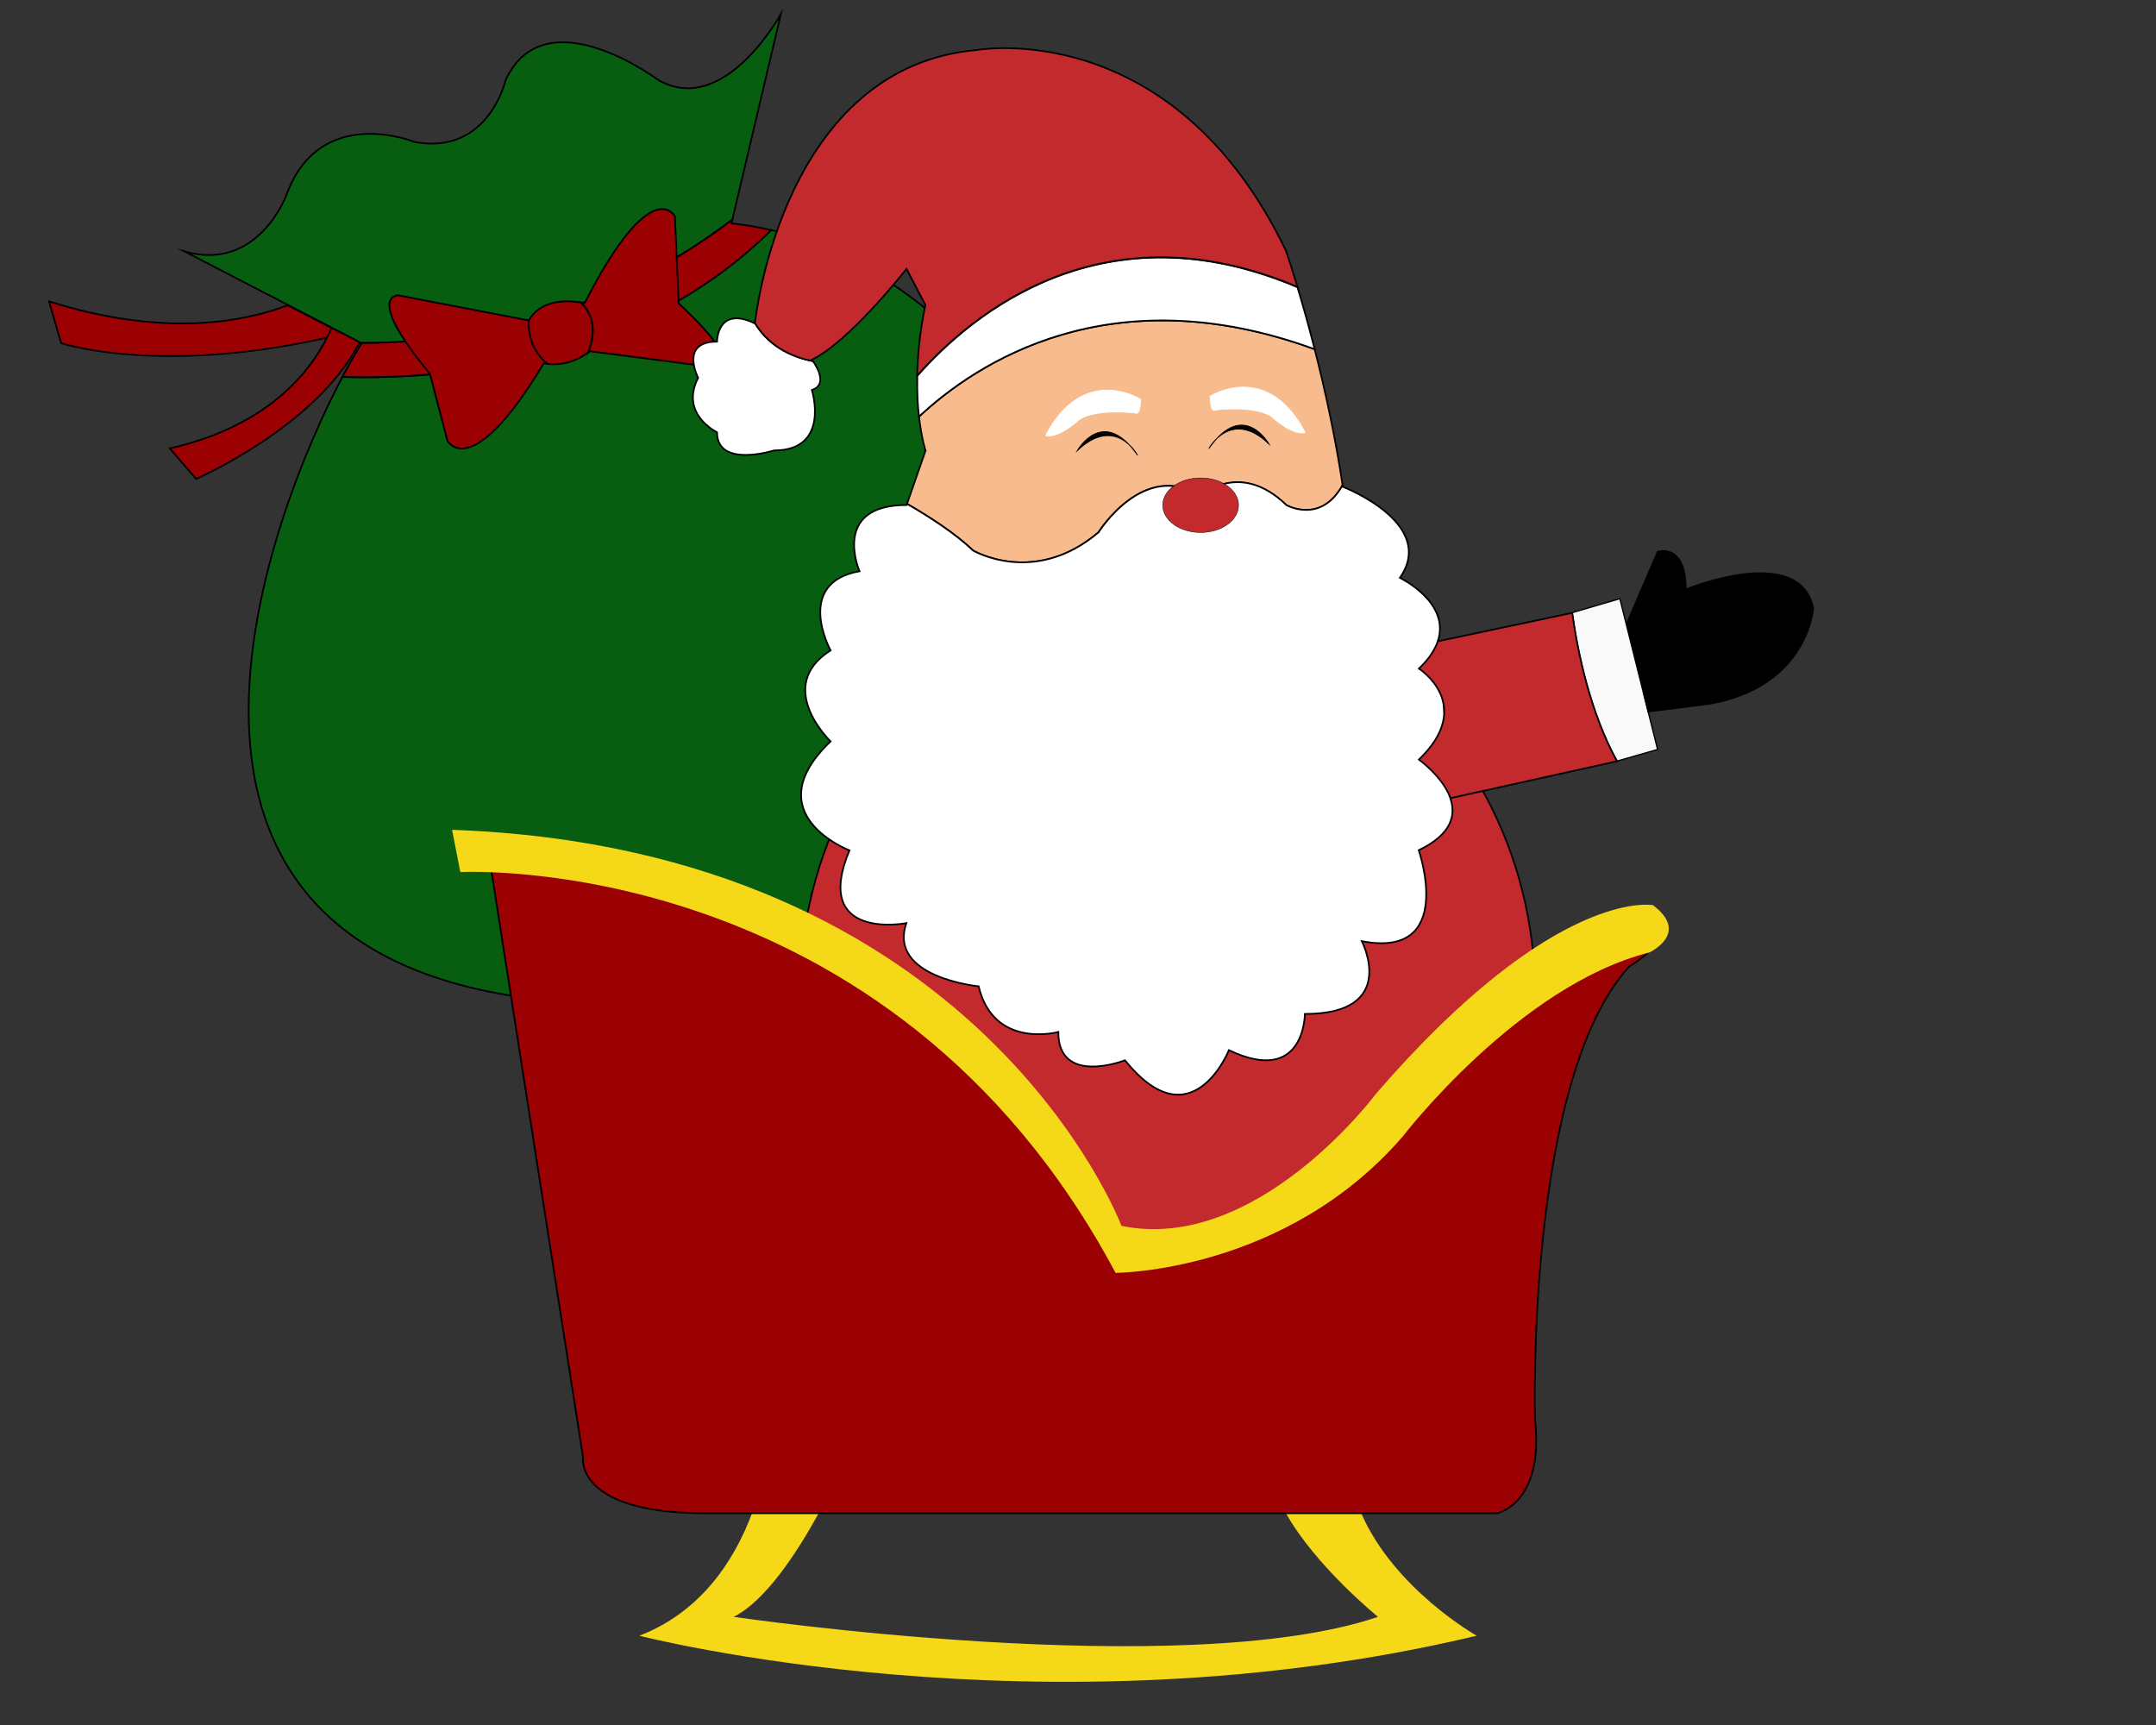 <?xml version="1.0" encoding="utf-8"?>
<!-- Generator: Adobe Illustrator 24.3.0, SVG Export Plug-In . SVG Version: 6.00 Build 0)  -->
<svg version="1.1" id="Layer_1" xmlns="http://www.w3.org/2000/svg" xmlns:xlink="http://www.w3.org/1999/xlink" x="0px" y="0px"
	 viewBox="0 0 1280 1024" style="enable-background:new 0 0 1280 1024;" xml:space="preserve">
<rect x="0" y="0" width="1280" height="1024" fill="#333333" stroke="none"/>
<style type="text/css">
	.st0{fill:#075D10;stroke:#000000;stroke-miterlimit:10;}
	.st1{fill:#9B0003;stroke:#000000;stroke-miterlimit:10;}
	.st2{fill:#C32A2E;stroke:#020202;stroke-miterlimit:10;}
	.st3{fill:#F7BB8D;stroke:#050505;stroke-miterlimit:10;}
	.st4{fill:#FFFFFF;stroke:#FFFFFF;stroke-width:0.5;stroke-miterlimit:10;}
	.st5{fill:#020202;stroke:#000000;stroke-width:0.5;stroke-miterlimit:10;}
	.st6{fill:#FFFFFF;stroke:#000000;stroke-miterlimit:10;}
	.st7{fill:#C32A2E;stroke:#000000;stroke-width:0.25;stroke-miterlimit:10;}
	.st8{fill:#F9F9F9;stroke:#000000;stroke-width:0.75;stroke-miterlimit:10;}
	.st9{stroke:#000000;stroke-width:0.75;stroke-miterlimit:10;}
	.st10{fill:#F5D919;}
	.st11{fill:none;stroke:#000000;stroke-miterlimit:10;}
</style>
<g id="Bag">
	<path class="st0" d="M213.5,203.2l0.8,0.4c56.5,0.1,140.9-12.6,220.5-73.3l28.8-122c0,0-33.6,61.6-72.8,39.2c0,0-67.2-50.4-90.6,0
		c0,0-10.1,44.8-54,36.8c0,0-56.3-23.1-76.2,31.6c0,0-16.8,45.7-60.3,33.4l61.2,31.7l26,13.5"/>
	<path class="st0" d="M631.5,277c0,0-65.8-115.2-173.7-140.5c-81.2,80.6-196.4,88.9-254.5,87.3C162.4,300.4,43.8,590.4,362.8,596
		C362.9,596,782.6,545.7,631.5,277z"/>
	<g id="Bow_Tie">
		<path class="st1" d="M457.8,136.6c-7.6-1.8-15.4-3.1-23.5-4l0.6-2.3c-79.6,60.7-163.9,73.4-220.5,73.3l0.3,0.1
			c0,0-4.6,7.3-11.4,20C261.3,225.5,376.6,217.2,457.8,136.6z"/>
		<path class="st1" d="M313.9,190.2l-77.5-14.9c0,0-20.2-0.4,18.8,46.5l10.4,39.7c0,0,13.7,26.6,57.3-45.9c0,0,0.8,0.2,2.2,0.4
			C315.7,208,313.6,198.3,313.9,190.2z"/>
		<path class="st1" d="M344.8,179.5c-6.2-1-23.4-2.6-30.8,10.7h-0.1c-0.3,8.2,1.8,17.9,11.1,25.8c4.4,0.5,14.6,0.7,24.2-6.9
			C354.7,194.7,350.9,185.4,344.8,179.5z"/>
		<path class="st1" d="M402.9,180.1l-2.2-51.6c0,0-13.7-26.6-53.6,51.4c0,0-0.8-0.2-2.2-0.4c6.1,5.9,9.9,15.2,4.5,29.6
			c0.2-0.2,0.5-0.3,0.7-0.6l75.3,9.7C425.3,218.2,444.1,218.3,402.9,180.1z"/>
		<path class="st1" d="M29.1,178.9l7.2,24.8c0,0,61.6,20.5,167.4-5.5l-32.9-17C143.2,191.7,95.9,200,29.1,178.9z"/>
		<path class="st1" d="M196.9,194.6c-10.2,23.4-35.2,57.7-96.1,71.6l15.6,18.1c0,0,71.7-31.1,97.1-81.2l-9.7-5L196.9,194.6z"/>
	</g>
</g>
<ellipse id="Body" class="st2" cx="693.1" cy="590.4" rx="218.3" ry="235.1"/>
<path class="st3" d="M652.2,316c0,0,26.9-43.2,60.6-21.5c0,0,23-21.5,50.9,5.4c0,0,20.4,11.7,33.4-11.9
	c-4.5-29.7-10.7-57.7-16.6-80.7c-121.6-44.5-201.1,8.5-234.9,40c1.5,13,3.9,20.2,3.9,20.2l-11,31.6c13.5,7.8,28.8,17.7,39.2,27.7
	C577.7,326.8,614.1,348.4,652.2,316z"/>
<g id="Face">
	<path class="st4" d="M718.5,235.2c0,0,33.8-21.5,56.3,21.5c0,0-6.1,2.8-19.9-9.4c0,0-7.4-6.5-33.1-4
		C721.7,243.4,718.5,246,718.5,235.2z"/>
	<path class="st4" d="M677.1,237c0,0-33.8-21.5-56.3,21.5c0,0,6.1,2.8,19.9-9.4c0,0,7.4-6.5,33.1-4
		C673.9,245.1,677.1,247.7,677.1,237z"/>
	<path class="st5" d="M639.6,267.5c0,0,15.2-27,35.7,2.7C675.4,270.2,662.2,246,639.6,267.5z"/>
	<path class="st5" d="M753.4,263.6c0,0-15.2-27-35.7,2.7C717.6,266.3,730.9,242.1,753.4,263.6z"/>
</g>
<path id="Beard" class="st6" d="M853.6,380.7c7.8-23.1-22.5-37.7-22.5-37.7c22.5-32.3-33.8-54-33.8-54c-0.1-0.4-0.1-0.7-0.2-1.1
	c-13,23.6-33.4,11.9-33.4,11.9c-27.9-27-50.9-5.4-50.9-5.4C679,272.9,652.2,316,652.2,316c-38.1,32.3-74.5,10.8-74.5,10.8
	c-10.4-10-25.7-19.9-39.2-27.7l-0.3,0.7c-45.1,0-27.9,39.3-27.9,39.3c-39.1,7-17.2,47-17.2,47c-33.8,21.5,0,54,0,54
	c-45.1,43.2,11.2,64.7,11.2,64.7c-22.5,54,33.8,43.2,33.8,43.2C527,580.3,581,585.5,581,585.5c9,37.6,47.3,27.1,47.3,27.1
	c0,32.3,39.6,16.8,39.6,16.8c39.6,49.2,61.7-6,61.7-6c45.1,21.5,45.1-21.5,45.1-21.5c56.3,0,33.8-43.2,33.8-43.2
	c56.3,10.8,33.8-54,33.8-54c19.8-9.5,22.2-21,18.7-31"/>
<ellipse class="st7" cx="712.8" cy="299.9" rx="22.5" ry="16.2"/>
<g id="Santa">
	<g id="Arm">
		<path class="st8" d="M965.5,370.6l-3.8-15.2l-28.3,8.3c3.4,24.3,10.7,59.2,26.6,88.1l24.1-6.9l-8.6-34.4"/>
		<path class="st9" d="M1076.6,361c-8.3-39.2-75.7-11.2-75.7-11.2c0-28-16.8-22.4-16.8-22.4l-18.6,43.2l13,51.9l36.4-4.6
			C1073.6,407.6,1076.6,361,1076.6,361z"/>
		<path class="st2" d="M853.6,380.7c-1.7,5-5.2,10.5-11.2,16.2c0,0,33.8,21.5,0,54c0,0,14.2,10.2,18.7,22.9l98.9-21.9
			c-15.8-28.9-23.2-63.8-26.6-88.1L853.6,380.7z"/>
	</g>
	<g id="Hat">
		<path class="st6" d="M448.2,191.8c0,0.1,0,0.2,0,0.2c-22.5-10.8-22.5,10.8-22.5,10.8c-22.5,0-11.2,21.5-11.2,21.5
			c-11.2,21.5,11.2,32.3,11.2,32.3c0,21.5,33.8,10.8,33.8,10.8c33.8,0,22.5-35.9,22.5-35.9c9.7-3.1,2.7-14.2,0.6-17.2
			C472.7,212.5,457.3,207.1,448.2,191.8z"/>
		<path class="st6" d="M544.6,223.1c-0.2,9.5,0.2,17.6,1,24.2c33.8-31.6,113.3-84.5,234.9-40c-3.7-14.7-7.3-27.1-10.2-36.8
			C655.2,121.6,577.4,186,544.6,223.1z"/>
		<path class="st2" d="M763.5,148.9C696,8.7,579.8,29.7,579.8,29.7c-114.2,10-131.1,157.2-131.6,162.1c9.2,15.3,24.5,20.7,34.3,22.6
			c-0.3-0.5-0.6-0.8-0.6-0.8c22.5-10.8,56.3-54,56.3-54l11.2,21.5c-3.4,16-4.6,30-4.9,41.9c32.8-37.1,110.6-101.5,225.8-52.7
			C766.3,157,763.5,148.9,763.5,148.9z"/>
	</g>
</g>
<g id="Sled">
	<path class="st10" d="M818.1,959.8c-115.6,39.2-382.5,0-382.5,0c18.8-9.4,37.6-38.1,50.5-61.6h-39.6
		c-10.1,27.1-29.6,58.4-66.9,72.8c0,0,238.7,61.6,497.1,0c0,0-48.9-27.5-68.6-72.8h-44.7C781.1,929.8,818.1,959.8,818.1,959.8z"/>
	<path class="st1" d="M763.5,898.3h44.7h80.7c0,0,28-5.6,22.4-56c0,0-5.6-201.5,56-268.6c0,0,39.2-22.4-11.2-22.4
		c0,0-33.6-16.8-139.9,106.3c0,0-44.8,95.1-156.7,84c0,0-56-223.9-369.4-235.1l56,358.2c0,0-5.6,33.6,72.8,33.6h27.7h39.6"/>
	<path class="st11" d="M486.2,898.3H584h179.5"/>
	<path class="st10" d="M979.2,565.4c0,0,24.5-11.3,2.1-28.1c0,0-58-11.1-164.4,112c0,0-70.7,95-151.1,78.4c0,0-84-223.9-397.4-235.1
		l4.9,25.1c0,0,254.6-14,389,237.9c0,0,100.7,0,170.7-81.2C833,674.4,901.6,585,979.2,565.4z"/>
</g>
<path class="st11" d="M273.8,524"/>
<path class="st11" d="M262.1,859.1"/>
</svg>

